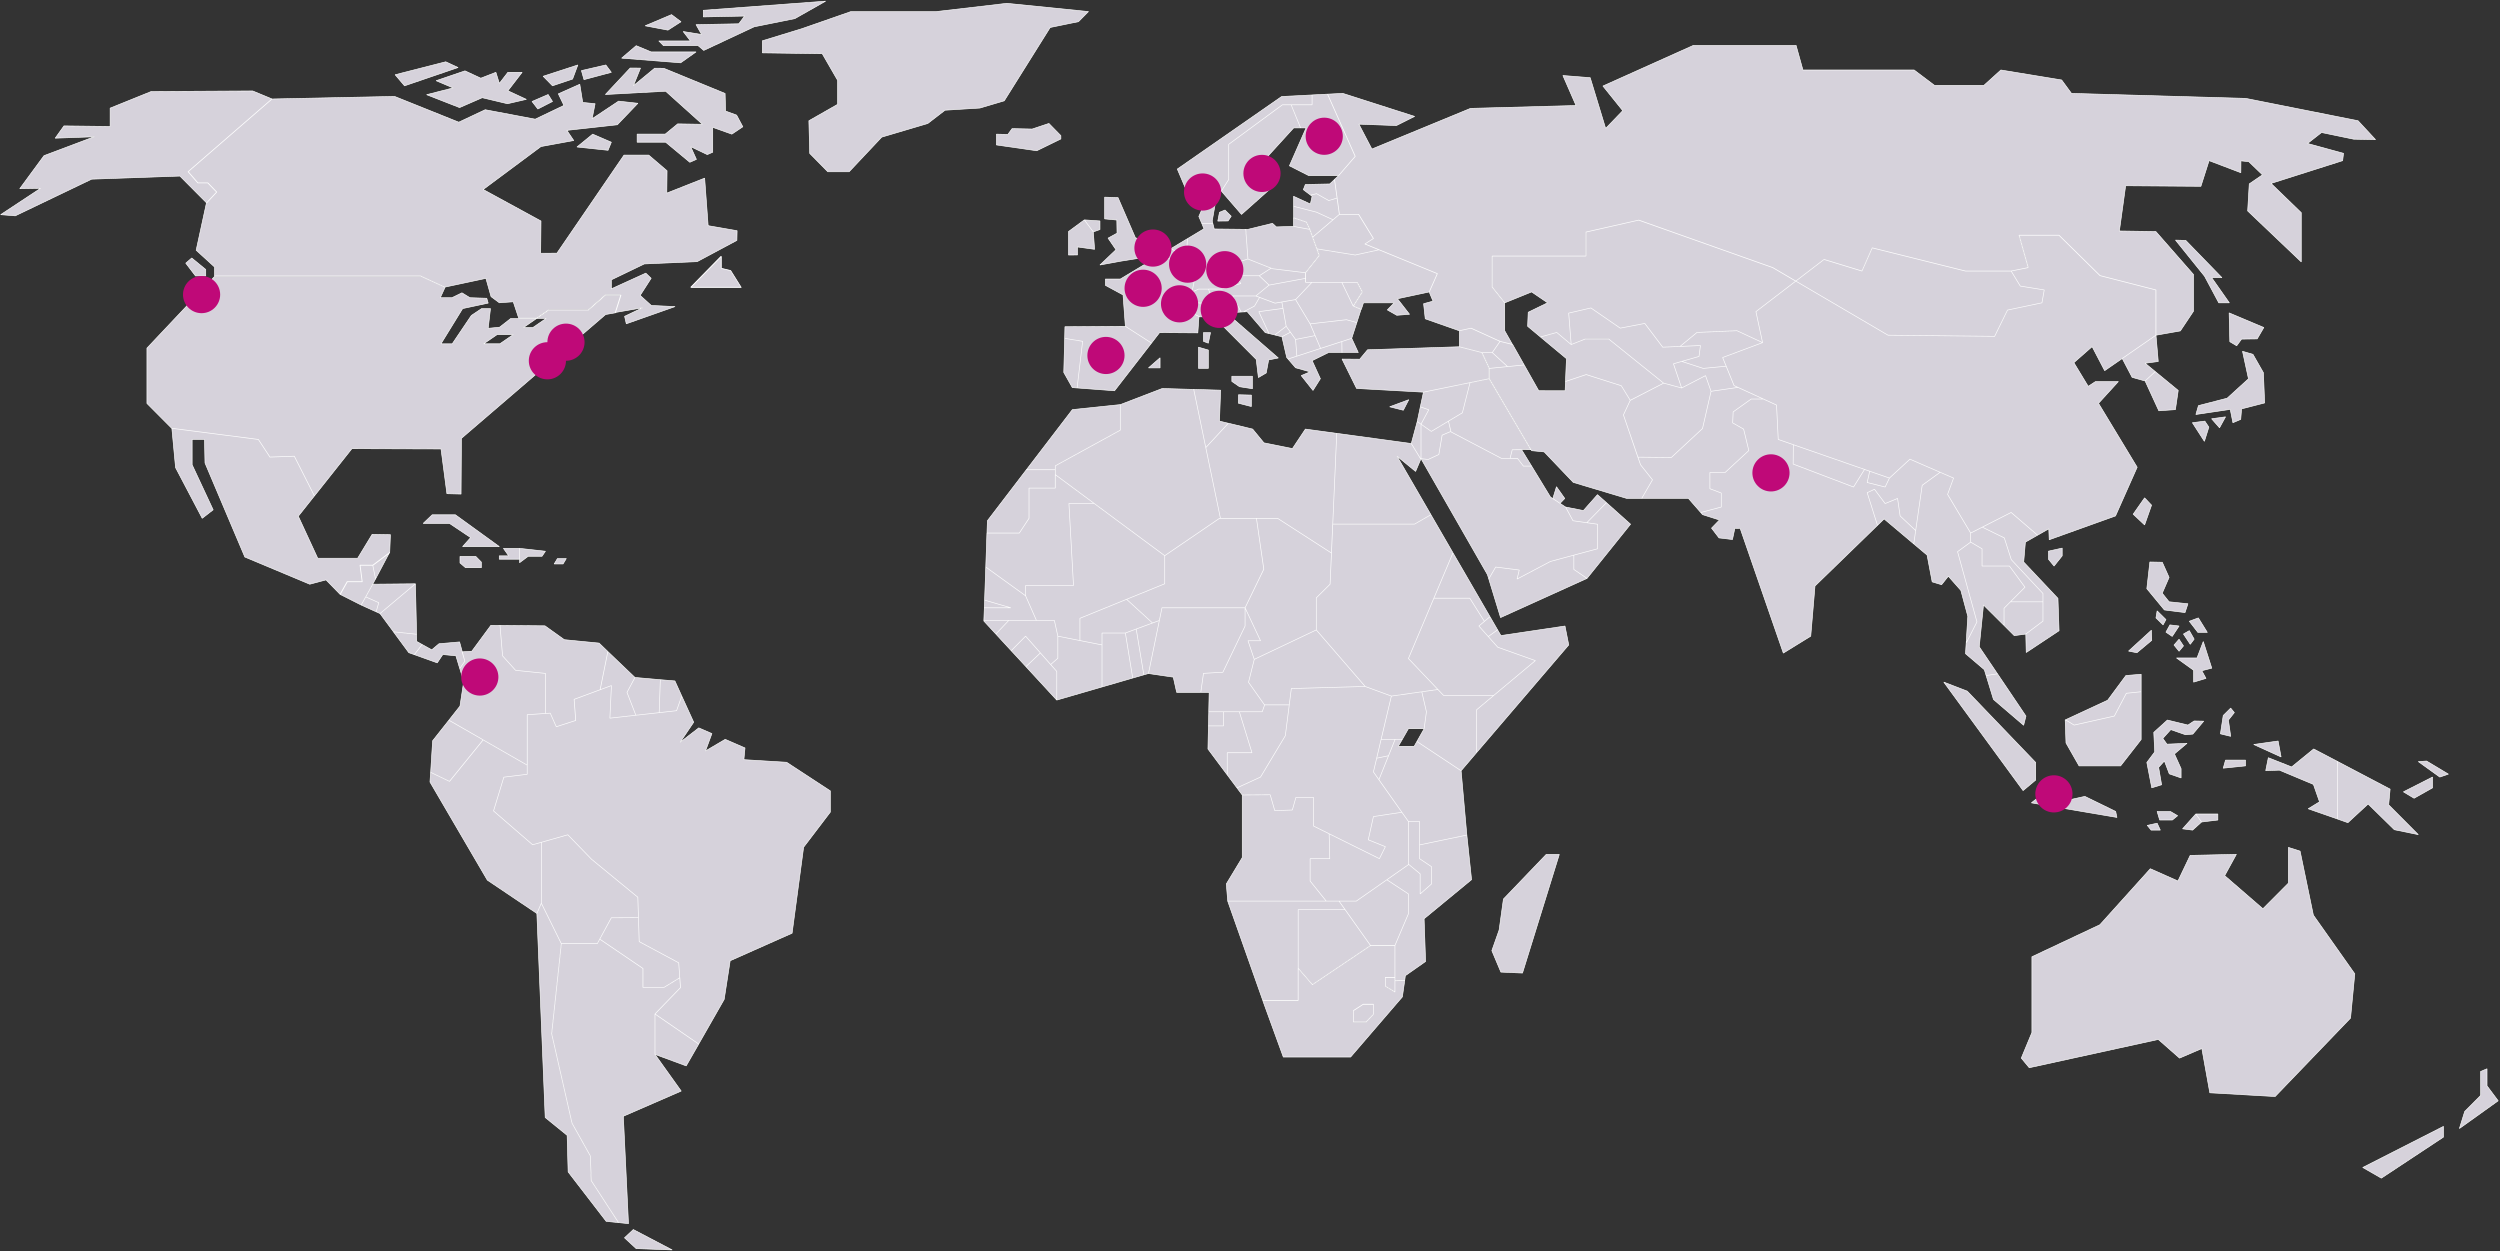<svg width="1001" height="501" viewBox="0 0 1001 501" fill="none" xmlns="http://www.w3.org/2000/svg" xmlns:xlink="http://www.w3.org/1999/xlink">
<rect x="0" y="0" width="1001" height="501" fill="#333333" stroke="none"/>
<g id="map">
<path id="Vector" d="M549.92 406.154L546.943 409.273H541.925V404.68L545.816 402.16H549.92V406.154ZM558.532 392.698V397.226L554.704 394.919V391.395H558.532V378.643H548.751L525.489 394.3L519.77 387.699V400.665H505.63L513.837 423.242H540.777L561.508 399.148L562.444 392.633L558.532 392.698V392.698ZM193.663 137.661L199.021 133.989H205.485L200.148 137.661H193.663ZM242.503 118.166L235.657 124.129H219.795L214.883 127.509H218.668L213.395 131.123H209.631L214.883 127.509H204.528L200.042 131.012L195.47 131.471L196.384 123.557H192.855L188.73 126.31L181.075 137.663H176.568L185.243 123.557L195.47 121.359L194.896 119.43L188.156 119.2L184.966 117.249L180.969 119.2H176.291L178.205 115.045L168.528 110.598H86.007L58.834 139.391V161.52L68.755 171.488L103.456 175.97L108.084 183.023L117.844 182.679L125.898 198.571L140.906 179.644L176.585 179.757L178.945 197.674L184.601 197.823L184.749 175.523L242.499 125.926L246.433 125.242L248.665 118.179H242.499L242.503 118.166ZM276.651 115.101H296.808L292.62 108.398L288.835 107.49V102.682L276.651 115.101ZM127.217 223.523L119.441 206.692L125.896 198.554L117.844 182.658L108.084 183.001L103.456 175.951L68.755 171.469L68.821 171.538L70.299 187.233L80.972 207.525L85.346 204.128L76.928 186.099V175.951H81.893L82.087 185.389L98.034 223.026L124.038 233.919L130.527 232.189L136.238 238.042L139.083 232.958H145.075L144.221 226.358H149.355L156.034 221.359L156.317 214.076L149.013 213.948L143.206 223.517L127.217 223.523ZM415.114 60.355L424.768 55.637V54.308L419.984 49.434L413.286 51.668L405.248 51.497L403.547 53.826L398.976 53.719V58.033L415.114 60.355ZM501.037 162.776L501.058 158.196L495.892 158.06L495.849 161.434L501.037 162.776ZM305.25 16.333V21.16L329.234 21.504L335.379 32.156V41.789L323.876 48.353L324.216 61.425L331.445 68.767H339.993L353.048 54.906L371.483 49.445L378.394 44.128L392.342 43.263L402.102 40.369L420.494 10.999L431.827 8.671L435.824 4.634L403.143 1.332L374.906 4.634H340.716L321.005 11.514L305.25 16.333ZM861.483 202.27L858.698 199.344L854.126 205.88L858.698 210.173L861.483 202.27ZM817.597 121.252L818.511 116.092L808.922 114.543L805.265 108.522H787L749.662 99.234L745.559 108.522L730.377 103.878L719.044 112.55L755.956 134.209L798.652 134.668L803.797 124.151L817.597 121.252ZM825.698 219.465L820.212 220.682V223.929L822.445 226.642L825.698 222.562V219.465ZM805.265 108.522L808.922 114.543L818.511 116.092L817.597 121.252L803.819 124.151L798.652 134.668L755.956 134.209L719.044 112.55L703.076 124.779L705.734 137.191L689.744 143.157L694.315 154.392L711.326 162.188L712.006 175.951L756.53 191.419L764.738 183.862L782.216 191.419L779.813 197.955L789.062 213.441L805.265 205.196L815.853 214.296L820.34 211.733L820.51 216.111L847.046 206.585L855.721 187.079L840.242 161.49L848.194 152.777H839.051L836.117 154.685L830.376 145.212L837.69 138.789L842.708 148.409L849.746 143.546L863.248 134.203V116.083L840.88 110.35L824.444 94.179H808.475L812.111 107.138L805.265 108.522ZM897.524 135.777L903.775 135.692L906.433 131.133L892.548 125.285L892.825 136.809L895.567 138.443L897.524 135.777ZM880.258 162.413L879.238 165.956L892.995 163.916L894.058 169.252L897.183 167.919L897.524 163.72L906.752 161.338L906.263 149.221L902.074 141.875L897.906 140.662L900.288 151.671L891.761 159.439L880.258 162.413ZM877.834 169.252L882.81 168.622L884.426 171.031L882.64 176.707L877.834 169.252ZM891.102 166.903L888.7 171.288L885.531 167.676L891.102 166.903ZM876.048 241.747L868.5 240.957L865.757 237.518L868.5 231.196L865.778 225.129L860.803 225.023L859.591 235.703L866.629 244.225L874.879 245.272L876.048 241.747ZM852.276 260.694L855.615 261.356L861.547 256.4L861.419 252.342L852.276 260.694ZM878.323 268.362V273.125L883.278 271.63L881.598 268.554L885.595 267.529L882.193 256.87L879.684 263.449H871.477L878.323 268.362ZM863.716 244.588L867.245 248.07L866.097 250.206L863.248 247.408L863.716 244.588ZM867.245 253.111L869.754 254.82L872.497 250.655L868.84 250.206L867.245 253.111ZM876.601 248.753L880.046 253.218H883.809L880.216 247.408L876.601 248.753ZM876.601 252.513L878.536 255.909L876.984 257.981L874.262 253.858L876.601 252.513ZM872.497 255.952L874.262 258.622L872.497 260.758L870.477 258.28L872.497 255.952ZM879.195 325.927L881.513 329.131L888.019 328.34V325.927H879.195ZM826.91 288.248L827.229 297.475L832.46 306.66H849.087L857.316 296.108V276.97L851.383 277.589L846.578 286.71L830.482 290.32L827.016 288.205L826.91 288.248ZM815.088 312.342V305.293L787.68 276.735L778.303 273.125L810.049 316.55L815.088 312.342ZM847.11 324.901L847.62 327.294L813.366 321.462L818.511 317.319L827.059 320.587L834.777 318.878L847.11 324.901ZM869.01 324.901H863.716L864.736 328.34H869.797L871.923 326.61L869.01 324.901ZM859.761 330.476L861.313 332.377H864.992L863.716 329.622L859.761 330.476ZM879.195 325.927L873.901 331.865L877.919 332.377L881.513 329.131L879.195 325.927ZM861.568 315.439L865.502 314.221L864.311 307.258L866.629 304.674L868.585 309.843L873.305 311.487V307.771L870.647 301.875L875.687 297.625L867.649 297.967L865.991 295.66L869.18 292.135L875.091 294.186L878.004 293.93L882.363 288.76L878.536 288.675L876.048 290.32L867.82 288.312L862.376 293.246L862.759 301.064L859.591 305.293L861.568 315.439ZM891.102 304.353L890.188 307.579L899.097 306.66V304.353H891.102ZM893.165 283.527L890.188 286.475L889.061 293.823L893.165 294.827L892.25 288.312L894.632 285.322L893.165 283.527ZM913.343 303.072L912.152 296.706L902.393 298.095L913.343 303.072ZM912.684 308.369L926.292 314.072L928.737 321.057L924.208 323.833L935.86 327.892V304.844L926.398 299.889L917.574 307.087L908.24 303.392L907.198 308.561L912.684 308.369ZM872.157 156.329L862.972 148.779L858.91 152.547L864.396 164.474L871.03 164.015L872.157 156.329ZM862.972 148.779L858.91 145.438L864.162 144.75L863.248 134.201L849.746 143.543L853.701 151.083L858.91 152.547L862.972 148.779ZM851.213 270.487L843.899 280.377L827.016 288.216L830.482 290.33L846.578 286.721L851.383 277.6L857.316 276.981V269.974L851.213 270.487ZM795.25 270.487L798.184 280.056L810.261 290.395L811.197 286.721L799.8 269.804L795.25 270.487ZM940.092 329.398L948.193 321.922L958.697 332.217L968.286 334.182L956.421 322.263L956.996 315.962L935.86 304.855V327.902L940.092 329.398ZM962.332 317.052L966.606 319.615L973.984 315.45V311.135L962.332 317.052ZM968.286 304.941L976.897 311.135L980.342 309.96L971.603 304.727L968.286 304.941ZM789.062 213.435L779.813 197.949L782.194 191.413L776.836 189.106L769.649 194.297L766.269 217.771L771.606 222.257L773.647 232.979L777.41 234.111L780.111 230.715L785.129 236.397L787.914 246.778L787.255 257.5L791.571 248.999L783.81 220.89L789.062 217.066V213.435ZM804.584 226.635L810.793 235.115L804.988 240.968H818.001V237.636L805.328 224.094L802.522 215.379L793.719 211.064L789.062 213.435V217.066L793.613 219.736V226.635H804.584ZM793.613 226.635V219.736L789.062 217.066L783.81 220.89L791.571 248.999L787.255 257.5L787 261.73L794.527 268.138L795.25 270.487L799.8 269.804L792.486 258.974L794.187 242.228L802.415 250.409V243.552L810.793 235.115L804.584 226.635H793.613ZM802.415 243.552V250.409L806.519 254.51L811.133 253.869L818.001 248.7V240.968H804.988L802.415 243.552ZM805.328 224.094L818.001 237.636V248.7L811.133 253.869L811.303 261.26L824.444 252.545L823.997 239.579L810.283 225.033L810.963 217.066L815.853 214.289L805.265 205.19L793.719 211.064L802.522 215.379L805.328 224.094ZM750.534 195.899L747.621 197.266L751.746 210.359L754.404 207.775L766.269 217.771L767.034 212.431L760.804 206.578L759.784 199.572L754.808 201.623L750.534 195.899ZM754.808 195.001L747.621 193.207L748.621 188.679L746.558 187.961L742.157 195.001L717.981 185.804L718.045 178.046L712.006 175.944L711.326 162.182L706.053 159.768H701.183L693.954 164.929L693.763 169.323L698.143 171.815L700.227 180.404L690.722 189.192H684.641V195.685L689.191 197.415V203.011L680.984 205.211L681.685 206.044L688.468 208.202L685.3 211.47L688.298 215.379L693.678 216.02L694.634 211.534L696.761 211.555L714.047 261.495L725.019 254.724L726.72 234.645L751.746 210.359L747.621 197.266L750.534 195.899L754.808 201.623L759.784 199.572L760.804 206.578L767.034 212.431L769.649 194.297L776.836 189.106L764.738 183.856L756.53 191.413L754.808 195.001ZM718.045 178.046L717.981 185.804L742.157 195.001L746.558 187.961L718.045 178.046ZM748.621 188.679L747.621 193.207L754.808 195.001L756.53 191.413L748.621 188.679ZM611.667 130.644L616.792 134.92L623.319 133.109L629.103 137.958L628.103 125.368L637.012 123.305L648.749 131.39L658.573 129.497L665.76 139.015L672.691 138.708L679.474 133.109L695.485 132.411L705.734 137.18L703.076 124.768L719.044 112.544L709.837 107.136L656.17 88.123L635.014 92.914V102.522H597.506V114.936L602.524 121.242L613.262 116.884L619.662 121.242L611.901 125.024L611.667 130.644ZM652.747 160.292L649.153 154.445L635.12 149.973L626.828 152.749L626.679 156.46L616.111 156.453L610.285 146.126L596.358 147.508V151.637L613.262 180.451L618.28 180.934L629.932 193.145L651.386 199.575H657.34L661.656 192.12L656.872 186.094L650.025 166.142L652.747 160.292ZM629.103 137.971L623.319 133.122L616.792 134.933L627.21 143.601L626.828 152.756L635.12 149.979L649.175 154.452L652.768 160.298L666.121 153.418L644.114 135.726H634.78L629.103 137.971ZM684.641 189.192H690.722L700.227 180.404L698.143 171.815L693.763 169.323L693.954 164.929L701.183 159.768H706.053L695.91 155.114L685.109 156.68L681.685 171.585L669.204 183.177L655.809 183.042L656.872 186.092L661.656 192.118L657.34 199.572H676.051L680.984 205.211L689.191 203.011V197.415L684.641 195.685V189.192ZM648.749 131.392L637.012 123.307L628.103 125.37L629.103 137.96L634.78 135.715H644.114L666.121 153.407L673.329 155.345L670.055 145.669L680.282 142.721L680.856 138.347L665.76 139.017L658.573 129.499L648.749 131.392ZM652.747 160.292L650.025 166.142L655.809 183.044L669.204 183.179L681.685 171.587L685.109 156.682L682.897 150.402L673.329 155.349L666.121 153.412L652.747 160.292ZM681.983 147.508L673.393 144.708L670.055 145.673L673.329 155.349L682.897 150.402L685.109 156.682L695.91 155.116L694.315 154.388L691.169 146.632L681.983 147.508ZM679.474 133.116L672.691 138.714L680.856 138.351L680.282 142.725L673.393 144.708L681.983 147.508L691.169 146.632L689.744 143.153L705.734 137.187L695.485 132.417L679.474 133.116ZM597.506 141.172L603.63 146.786L610.285 146.126L605.65 137.921L600.632 136.674L597.506 141.172ZM584.345 138.851L593.424 141.172H597.506L600.632 136.674L589.044 131.396L584.345 132.417V138.851ZM596.358 147.508L603.63 146.786L597.506 141.172H593.424L596.358 147.508ZM527.148 77.554L524.745 78.125L525.362 78.588L524.681 81.685L517.941 78.588L517.962 82.608L527.148 84.962L533.76 88.001L536.312 85.81L535.398 79.282L532.038 80.308L527.148 77.554ZM517.984 87.203L523.108 88.918L524.511 91.831L525.617 94.939L533.76 88.001L527.148 84.962L517.962 82.608L517.984 87.203ZM544.009 85.81H536.312L525.617 94.939L527.318 99.649L542.648 102.105L552.217 100.008L546.518 97.68L549.941 95.486L544.009 85.81ZM522.661 73.874L521.853 75.937L524.745 78.125L527.148 77.554L532.038 80.308L535.398 79.282L534.356 71.847L532.442 73.652L522.661 73.874ZM542.648 102.112L527.318 99.655L528.275 102.33L522.789 109.201V113.089H543.52L545.519 116.895L541.925 122.553L545.072 123.875L545.923 121.252H558.213L555.491 124.089L559.276 126.24L564.379 125.838L559.531 119.618L572.289 116.895L575.542 109.556L552.217 100.014L542.648 102.112ZM513.455 41.962L491.979 57.786V71.86L489.024 76.51L497.104 85.855L510.286 74.128L504.12 66.439L518.005 51.194H520.748L516.963 41.962H513.455ZM475.586 77.569L488.152 75.506L489.024 76.512L491.979 71.862V57.788L513.476 41.965H525.362V38.024L513.178 38.647L471.397 67.697L475.586 77.569ZM525.362 41.962H516.984L520.748 51.194H522.959L516.282 66.387L524.086 70.343H535.972L542.648 62.602L531.57 37.697L525.362 38.013V41.962ZM885.553 111.168H889.656L875.176 96.261L871.073 96.144L882.703 110.594L888.402 121.259H892.633L885.553 111.168ZM523.023 88.933L517.898 87.218L517.92 90.641L524.426 91.846L523.023 88.933ZM829.419 37.391L825.485 32.024L801.161 28.029L794.314 34.221H774.625L766.417 28.029H721.893L719.15 18.17H678.049L641.818 34.45L649.749 44.314L642.902 51.423L636.715 31.107L625.786 30.238L631.038 42.249L588.788 43.396L549.304 59.678L544.094 49.707L559.106 50.276L566.42 46.606L537.652 37.391L531.528 37.705L542.606 62.611L535.929 70.352L534.313 71.868L535.355 79.304L536.27 85.831H543.967L549.899 95.507L546.476 97.701L552.174 100.029L575.499 109.571L572.246 116.91L573.777 120.577L570.013 121.609L570.673 127.641L584.302 132.436L589.001 131.415L600.589 136.693L605.607 137.941L602.482 132.436V121.267L597.464 114.962V102.547H634.971V92.94L656.128 88.149L709.795 107.161L719.002 112.565L730.335 103.893L745.516 108.537L749.62 99.249L786.957 108.537H805.222L812.069 107.161L808.411 94.202H824.401L840.837 110.374L863.206 116.107V134.226L873.008 132.496L878.281 124.593V109.914L863.206 92.713L848.598 92.485L851.107 74.367L881.236 74.596L884.511 64.313L897.226 69.147L897.268 64.407L900.415 64.734L905.901 70.008L900.607 73.628L899.969 84.456L921.423 104.869V85.146L909.324 73.447L937.987 64.33L938.348 61.391L923.932 57.45L929.545 53.057L942.431 55.731L951.169 55.904L944.153 48.34L899.161 39.389L829.419 37.391ZM508.139 114.159L502.844 118.518L510.542 121.391L518.749 119.969L525.255 113.095H522.683V111.469L508.139 114.159ZM504.205 110.421L508.139 114.159L522.683 111.469V109.207L509.5 107.599L508.947 107.381L504.205 110.421ZM476.436 121.051L481.156 121.391L485.43 120.4L483.899 115.754H479.881L477.265 116.965L476.436 121.051ZM494.509 110.421H504.205L508.947 107.381L499.676 103.712L491.384 106.292L494.509 110.421ZM429.36 155.191L431.274 155.336L433.485 136.676L426.299 135.469L425.937 149.114L429.36 155.191ZM541.819 122.553L545.412 116.895L543.414 113.089H537.269L541.819 122.553ZM524.405 91.838L517.898 90.633L511.052 90.859L509.5 89.43L499.676 91.838L498.805 91.827L499.676 103.705L508.968 107.375L509.5 107.593L522.683 109.201L528.168 102.33L527.212 99.655L525.511 94.945L524.405 91.838ZM525.255 113.089L518.749 119.962L524.575 129.681L539.119 128.017L543.265 129.164L544.966 123.875L541.819 122.553L537.269 113.089H525.255ZM498.783 91.827L486.174 91.682L485.6 89.43H481.178L482.071 91.598L475.437 95.591L474.841 107.093L478.86 109.201L477.265 116.959L479.881 115.748H489.236L490.044 115.511L496.827 113.511L494.509 110.414L491.384 106.285L499.676 103.705L498.783 91.827ZM481.178 89.43H485.6L485.366 88.478L486.812 80.314L482.836 80.258L480.008 86.662L481.178 89.43ZM492.979 86.572L490.491 84.097L488.279 85.009L487.599 88.518L491.724 88.478L492.979 86.572ZM496.827 113.507L489.236 115.744H483.899L485.43 120.389L493.531 118.508H502.844L506.736 115.295L508.139 114.148L504.205 110.41H494.509L496.827 113.507ZM501.462 150.652H493.234V152.717L496.317 154.838L501.462 155.639V150.652ZM479.881 139.013V147.499H483.814V140.16L479.881 139.013ZM476.436 121.032L475.692 124.678L480.455 126.859H485.983L502.993 143.911L503.865 151.167L506.991 149.332L507.969 144.116L511.839 143.336L491.086 125.294L496.976 124.939L493.531 118.499L481.156 121.372L476.436 121.032ZM481.858 133.167V136.666L483.814 137.407L484.686 133.167H481.858ZM442.607 111.721V114.244L449.666 118.076L450.602 130.642L461.063 137.364L464.295 133.167L479.604 133.278L480.051 126.859H480.455L475.692 124.678L478.86 109.188L464.933 101.89L448.603 111.721H442.607ZM468.824 99.555L464.933 101.89L472.736 105.978L474.969 104.769L475.054 102.876L468.824 99.555ZM475.054 102.876L475.437 95.578L468.824 99.555L475.054 102.876ZM472.736 105.978L474.841 107.08L474.948 104.769L472.736 105.978ZM447.179 88.1L447.264 93.373L443.67 95.351L446.838 99.984L440.417 106.102L448.901 104.553L457.534 103.178L458.086 99.995H459.851L460.234 96.443L454.642 95.257L447.646 79.109L442.309 78.945V87.64L447.179 88.1ZM440.417 91.91V88.465L434.166 88.04L437.759 92.856L440.417 91.91ZM427.829 92.707V102.112L431.423 102.088V98.878L438.269 99.824L437.759 92.856L434.166 88.04L427.829 92.707ZM431.274 155.334L446.264 156.46L461.063 137.373L450.602 130.651L426.405 130.826L426.299 135.467L433.485 136.674L431.274 155.334ZM464.486 147.303V143.264L459.851 147.303H464.486ZM519.259 142.606L528.764 139.517L526.574 134.386L518.749 135.924L519.259 142.606ZM513.242 120.904L514.985 130.644L518.749 135.918L526.574 134.38L524.575 129.67L518.749 119.951L513.242 120.904ZM496.976 124.941L497.848 124.89L502.313 122.542L504.333 119.061L502.844 118.501H493.531L496.976 124.941ZM544.434 143.832L537.354 143.774L543.18 155.535L569.95 157.019L596.252 151.63V147.501L593.317 141.166L584.238 138.844L547.581 140.049L544.434 143.832ZM537.333 141.166H543.86L541.224 135.463L537.269 136.747L537.333 141.166ZM508.096 133.541L510.457 134.128L514.985 130.644L513.71 123.48L504.035 124.796L508.096 133.541ZM515.73 143.744L518.749 147.247L524.575 148.883L521.024 150.396L525.723 156.329L528.679 151.63L525.383 144.404L531.932 141.166H537.333L537.269 136.747L515.73 143.744ZM510.542 121.38L504.333 119.067L502.313 122.549L497.848 124.896L499.4 124.802L506.608 133.175L508.096 133.547L504.035 124.802L513.71 123.486L513.242 120.91L510.542 121.38ZM513.284 134.837L516.686 133.019L514.985 130.651L510.457 134.134L513.284 134.837ZM513.284 134.837L515.198 143.127L515.73 143.751L519.259 142.606L518.749 135.924L516.686 133.019L513.284 134.837ZM528.764 139.517L541.224 135.469L543.265 129.16L539.119 128.013L524.575 129.677L528.764 139.517ZM621.746 199.624L624.637 201.546L626.53 199.581L623.213 194.882L621.746 199.624ZM564.06 160.044L556.427 162.883L561.891 164.258L564.06 160.044ZM568.972 169.854V183.638L571.842 183.982L576.116 181.974L577.434 174.233L580.772 172.815L580.942 172.742L579.964 168.631L573.097 172.742L568.972 169.854ZM620.81 199.011L613.262 186.622H609.966L607.606 183.548L601.163 183.527L580.772 172.819L577.413 174.238L576.116 181.978L571.821 183.986L568.972 183.642L595.571 230.079L596.103 231.809L598.867 227.045L608.308 228.242L607.436 231.851L620.81 224.803L639.628 219.74V209.894L629.826 208.505L626.849 203.016L620.81 199.011ZM604.629 183.538L607.627 183.548L609.966 186.622H613.262L609.264 180.086H605.501L604.629 183.538ZM585.535 165.294L579.964 168.635L580.985 172.93L601.163 183.527L604.629 183.538L605.501 180.086L612.922 180.041L596.252 151.654L588.597 153.224L585.535 165.294ZM633.993 204.425L626.849 203.016L629.826 208.505L635.354 209.295L643.221 201.264L639.628 198.06L633.993 204.425ZM635.354 209.295L639.628 209.894V219.74L630.166 222.282V228.007L635.439 231.595L652.874 209.894L643.221 201.264L635.354 209.295V209.295ZM572.076 164.077L568.972 169.846L573.097 172.734L585.535 165.281L588.597 153.207L569.95 157.026L568.695 162.9L572.076 164.077ZM620.81 224.803L607.436 231.851L608.308 228.242L598.867 227.045L596.103 231.809L600.823 247.273L635.439 231.595L630.166 228.007V222.282L620.81 224.803ZM568.972 169.844L572.076 164.074L568.695 162.898L567.462 168.767L568.972 169.844ZM568.887 183.83L568.972 183.627V169.844L567.462 168.767L565.08 177.6L568.887 183.83ZM597.336 380.64L600.951 389.227L609.605 389.611L624.34 342.128H619.088L601.971 359.985L600.249 372.374L597.336 380.64ZM502.207 264.015L499.698 256.561H504.716L498.528 243.36V250.665L489.64 269.163L481.879 269.611L480.795 277.215H484.155L483.984 284.99H505.396L506.353 282.235H506.31L499.91 273.178L502.207 264.015ZM489.874 290.651H483.857L483.665 299.9L491.384 310.259V301.395H501.292L496.232 284.99H489.874V290.651ZM489.874 290.651V284.99H484.006L483.857 290.651H489.874ZM469.781 271.128L471.142 277.215H480.795L481.879 269.611L489.64 269.163L498.528 250.665V243.36H465.252L459.851 269.675L469.781 271.128ZM420.685 266.087L423.13 268.842V280.313L441.246 275.058V258.227L423.556 254.724V263.567L420.685 266.087ZM423.13 280.313V268.842L416.581 261.431L410.777 266.92L423.13 280.313ZM532.187 333.84L525.936 330.743V319.294H518.877L517.452 324.335L510.414 324.57L508.585 318.226L497.401 318.312V343.367L491.022 353.919L491.575 360.797H531.018L524.575 352.765V343.816H532.442L532.187 333.84ZM453.536 271.491L450.602 253.463H441.246V275.058L453.536 271.491ZM496.232 284.99L501.292 301.395H491.384V310.259L495.275 315.471L504.716 311.135L514.645 294.581L516.219 282.235H506.353L505.396 284.99H496.232ZM588.512 239.515L594.359 248.807L596.592 246.927L581.772 221.359L574.117 239.515H588.512ZM410.798 266.92L416.581 261.431L410.649 254.724L404.887 260.533L410.798 266.92ZM595.911 254.873L599.632 252.182L596.592 246.927L592.148 250.665L595.911 254.873ZM568.397 338.305V343.816L573.203 347.041V353.919L568.631 357.934V349.882L564.06 346.122L563.932 346.208L555.3 352.253L563.932 357.934V365.88L558.532 378.568V392.623L562.444 392.559L562.699 390.658L570.8 384.976L570.205 367.867L589.214 352.21L587.321 334.353L568.397 338.305ZM599.632 252.182L595.911 254.873L599.696 259.145L614.772 264.506L591.234 284.2V301.331L628.125 258.227L626.615 250.665L600.972 254.489L599.632 252.182ZM505.63 400.59H519.791V364.214H538.587L536.142 360.797H491.575L505.63 400.59ZM575.754 276.083L569.291 277.002L571.14 284.99L570.226 291.762L567.334 296.888L585.025 308.614L591.234 301.331V284.2L598.08 278.454H578.008L575.754 276.083ZM567.334 296.888L566.229 298.832H559.871L561.508 296.012H558.617L552.11 312.203L563.932 328.928H568.397V338.305L587.321 334.353L585.025 308.614L567.334 296.888ZM422.514 195.429H412.01V207.54L408.14 213.435H395.17L394.702 227.041L410.649 238.554V234.432H429.828L428 201.58H438.099L422.514 190.025V195.429ZM555.98 302.591L558.617 296.012H553.003L551.217 303.595L555.98 302.591ZM552.11 312.203L555.98 302.591L551.217 303.595L549.92 309.084L552.11 312.203ZM398.742 253.869L404.887 260.533L410.649 254.724L416.581 261.431L420.685 266.087L423.556 263.567V254.724L422.174 248.422H403.909L398.742 253.869ZM429.828 234.432H410.649V238.554L414.987 248.422H422.174L423.556 254.724L432.401 256.475V247.568L466.358 233.748V222.492L438.099 201.58H428L429.828 234.432ZM547.858 336.254L554.704 339.01L552.323 343.816L532.187 333.84L532.442 343.816H524.575V352.765L531.018 360.797H543.074L563.932 346.208V328.928L561.317 325.232L549.92 326.963L547.858 336.254ZM519.791 387.625L525.489 394.225L548.751 378.568L538.587 364.214H519.791V387.625ZM432.401 256.475L441.246 258.227V253.463H450.602L461.467 249.448L451.091 239.964L432.401 247.568V256.475ZM563.932 328.928V346.208L564.06 346.122L568.631 349.882V357.934L573.203 353.919V347.041L568.397 343.816V328.928H563.932ZM594.359 248.807L588.512 239.515H574.117L563.932 263.673L578.008 278.454H598.08L614.772 264.506L599.696 259.145L592.148 250.665L594.359 248.807ZM553.003 296.012H561.508L563.932 291.762H570.226L571.14 284.99L569.291 277.002L557.107 278.711L553.003 296.012ZM466.358 222.492V233.748L451.091 239.964L461.488 249.448L464.21 248.444L465.252 243.36H498.528L506.034 227.896L503.078 207.54H488.279L466.358 222.492ZM395.191 213.435H408.14L412.031 207.54V195.429H422.535V188.083H410.968L395.361 208.501L395.191 213.435ZM394.234 240.284L404.717 243.36H394.128L393.937 248.422H414.987L410.649 238.554L394.702 227.041L394.234 240.284ZM404.717 243.36L394.234 240.284L394.128 243.36H404.717ZM506.013 227.896L498.528 243.36L504.716 256.561H499.698L502.207 264.015L527.041 252.224V239.387L532.57 233.919L533.123 221.445L511.562 207.54H503.078L506.013 227.896ZM506.076 177.315L501.547 171.8L491.83 169.457L482.794 179.221L488.662 207.544H511.562L533.123 221.449L535.228 173.518L522.683 171.809L517.494 179.607L506.076 177.315ZM420.706 188.077H422.535V186.515L448.561 172.245V162.005L429.382 164.013L410.968 188.085L420.706 188.077ZM448.561 162.018V172.257L422.535 186.528V190.031L466.358 222.498L488.279 207.546H488.662L477.967 155.919L465.379 155.554L448.561 162.018ZM477.967 155.911L482.794 179.236L491.83 169.472L488.279 168.618L488.726 156.229L477.967 155.911ZM536.142 360.794L548.751 378.566H558.532L563.932 365.878V357.932L555.3 352.251L543.074 360.794H536.142ZM541.925 409.196H546.943L549.92 406.077V402.083H545.816L541.925 404.604V409.196ZM558.532 391.318H554.704V394.842L558.532 397.149V391.318ZM568.823 183.999L568.887 183.82L565.08 177.589L535.228 173.513L533.633 209.868H566.356L572.948 206.087L559.382 182.677L566.803 188.754L568.823 183.999ZM572.948 206.106L566.356 209.887H533.612L532.57 233.917L527.041 239.385V252.222L546.624 274.864L557.107 278.709L575.733 276.081L563.932 263.671L574.117 239.513L581.772 221.357L572.948 206.106ZM549.92 309.082L557.107 278.709L546.624 274.864L517.048 275.697L514.645 294.579L504.716 311.133L495.275 315.469L497.401 318.31L508.585 318.224L510.414 324.568L517.452 324.333L518.877 319.292H525.936V330.741L552.323 343.813L554.704 339.007L547.858 336.252L549.92 326.96L561.317 325.23L549.92 309.082ZM499.91 273.176L506.31 282.233H516.219L517.048 275.697L546.624 274.864L527.041 252.222L502.207 264.013L499.91 273.176ZM464.21 248.442L454.939 251.859L457.98 270.207L459.851 269.673L464.21 248.442ZM454.939 251.859L450.602 253.461L453.536 271.489L457.98 270.207L454.939 251.859ZM398.742 253.867L403.909 248.42H393.958L393.937 248.655L398.742 253.867ZM108.931 39.628L101.17 36.415L60.537 36.646L44.101 43.297V50.637L25.61 50.408L22.102 55.327L37.707 54.763L17.618 62.333L7.911 75.544L16.248 75.406L0.265 85.955L6.108 86.414L36.705 71.738L72.023 70.499L82.752 81.279L86.805 76.896L83.264 73.225H79.271L75.372 68.735L108.946 39.621L108.931 39.628ZM82.374 107.894L76.779 103.306L74.381 105.371L78.281 110.493H82.374V107.894ZM296.702 114.996L292.513 108.293L288.729 107.385V102.577L276.545 114.996H296.702ZM290.323 37.417L265.786 27.35L262.129 27.312L253.602 34.348L256.452 27.269L252.327 27.237L242.397 37.842L266.53 36.524L281.265 49.769L271.357 49.599L266.36 53.71H255.112V56.94H266.53L276.205 64.978L278.841 63.82L276.545 58.715L283.2 61.898L285.369 60.951V50.974L293.024 53.71L297.425 50.761L294.937 46.093L290.515 44.474L290.323 37.417ZM207.696 127.406H214.777L219.688 124.027H235.55L242.397 118.063H248.563L246.331 125.121L257.281 123.224L250.094 126.663L250.775 129.647L270.294 122.758L260.768 122.303L256.324 118.281L260.726 111.425L258.578 109.366L244.778 115.656V112.044L257.983 105.679L279.139 104.762L295.044 96.259L295.129 92.378L283.54 90.362L282.137 71.33L266.977 77.324L267.083 68.37L259.769 62.12H249.839L222.984 101.379L216.478 101.4L216.605 88.488L193.471 75.875L216.605 58.674L229.724 56.269L226.982 52.194L247.181 49.957L255.41 41.358L247.691 40.499L237.081 47.55L238.272 41.531L233.318 41.014L232.148 33.741L223.558 37.573L225.791 42.219L214.309 47.721L194.279 43.938L183.691 48.926L157.984 38.607L108.846 39.638L75.272 68.752L79.171 73.242H83.165L86.705 76.913L82.652 81.296L78.542 100.191L85.905 106.901V110.513H168.447L178.143 114.958L194.558 111.457L196.62 118.768L199.937 121.229L205.508 120.834L207.696 127.406ZM237.315 53.715L231.021 58.856L243.46 60.178L244.778 56.944L237.315 53.715ZM213.033 40.636L215.351 43.641L221.219 40.636L219.476 37.846L213.033 40.636ZM217.477 30.541L221.219 34.352L229.257 31.656L231.362 26.013L217.477 30.541ZM232.808 28.273L233.828 31.885L244.778 28.961L242.567 26.013L232.808 28.273ZM260.726 20.791L254.729 18.296L248.903 23.283L272.526 25.152L278.693 20.791H260.726ZM318.241 7.46L330.574 0.469L281.606 4.117V6.772L298.127 6.428L295.809 9.525L278.693 9.867L280.925 13.825L273.547 12.62L276.46 16.403H263.787L265.68 18.296H279.543L281.776 20.188L301.975 10.728L318.241 7.46ZM258.323 10.331L267.445 12.063L272.675 8.699L268.89 5.86L258.323 10.331ZM161.981 34.36L183.414 27.036L178.481 24.74L158.218 29.924L161.981 34.36ZM186.178 28.373L174.631 32.318L181.437 35.198L170.82 37.915L184.01 43.075L193.089 39.117L203.189 41.527L210.758 39.782L203.359 36.349L209.057 28.959H203.359L199.935 33.406L198.553 28.959L192.515 31.312L186.178 28.373ZM169.451 209.569H179.97L188.453 215.251L185.221 218.86H199.935L182.351 206.13H173.046L169.451 209.569ZM184.18 225.396L186.391 227.298H192.727V225.055L190.516 222.812H184.18V225.396ZM223.197 223.645L221.9 225.802H225.451L226.748 223.645H223.197ZM144.971 232.872H138.979L136.134 237.956L144.618 242.249L150.365 231.826L149.251 226.272H144.116L144.971 232.872ZM151.65 241.31L150.618 244.962L152.162 245.667L166.334 233.748L149.256 233.919L146.438 238.981L151.65 241.31ZM150.618 244.962L151.65 241.31L146.438 238.981L144.618 242.249L150.618 244.962ZM155.93 221.274L149.251 226.272L150.365 231.826L155.93 221.274ZM157.554 252.972L166.793 253.955L166.334 233.748L152.162 245.667L157.554 252.972ZM172.438 309.234L179.997 312.865L193.478 296.247L179.742 288.365L173.225 296.61L172.438 309.234ZM200.207 250.409L196.55 250.388L188.917 260.747L185.026 261.003L186.132 264.763L184.09 267.668L185.664 272.922L184.175 282.726L179.731 288.365L211.115 306.372V286.165L218.408 285.674V269.633L206.437 268.394L201.228 262.605L200.207 250.409ZM250.047 495.62L254.725 499.935L269.141 500.469L253.577 492.309L250.047 495.62ZM272.203 391.491L265.909 395.335H257.447V387.774L240.16 376.026L239.182 377.82H224.766L220.896 413.919L229.04 449.696L236.397 462.854L236.737 472.722L247.666 489.532L251.642 489.938L249.58 446.941L272.756 436.859L262.252 422.163V405.994L272.48 395.442L272.203 391.491ZM274.755 426.777L279.773 418.041L262.252 405.994V422.163L274.755 426.777ZM225.957 256.133L218.196 250.58L200.207 250.409L201.228 262.605L206.437 268.394L218.408 269.633V285.674L220.322 285.546L222.746 290.993L230.528 288.472L229.89 280.014L240.309 276.169L243.392 260.875L239.884 257.5L225.957 256.133ZM157.533 252.972L163.684 261.324L165.904 262.114L169.021 258.056L166.838 256.838L166.772 253.955L157.533 252.972ZM254.236 271.256L243.371 260.875L240.288 276.169L244.817 274.503L244.2 287.554L254.598 286.379L251.047 277.237L254.236 271.256ZM227.36 334.246L216.75 337.258V361.63L224.745 377.82H239.161L244.774 367.482L255.639 367.418L255.384 359.259L236.886 344.072L227.36 334.246ZM263.932 285.354L270.906 284.563L272.969 278.689L270.226 272.644L264.4 272.153L263.932 285.354ZM255.639 367.418L244.774 367.482L240.139 376.026L257.426 387.774V395.335H265.888L272.182 391.491L271.757 385.51L255.937 377.03L255.639 367.418ZM254.598 286.379L263.932 285.354L264.4 272.153L254.236 271.256L251.047 277.237L254.598 286.379ZM298.293 299.472L290.383 296.034L282.473 300.69L285.046 293.727L279.794 291.441L272.331 297.208L277.753 289.177L272.969 278.689L270.906 284.563L244.2 287.554L244.817 274.503L240.288 276.169L229.869 280.014L230.507 288.472L222.725 290.993L220.301 285.546L211.094 286.165V310.024L201.738 311.178L197.613 324.698L213.263 338.241L227.36 334.246L236.886 344.072L255.384 359.259L255.937 377.03L271.757 385.51L272.458 395.442L262.231 405.994L279.751 418.041L289.958 400.163L292.36 384.677L317.153 373.655L321.767 339.223L332.462 325.168V316.667L314.963 305.218L297.846 304.172L298.293 299.472ZM175.777 257.757L172.872 260.192L169.019 258.056L165.902 262.114L175.073 265.403L177.295 262.071L182.547 262.584L184.078 267.668L186.119 264.763L185.162 261.238L184.014 257.03L175.777 257.757ZM201.738 311.178L211.094 310.024V306.372L193.446 296.247L179.965 312.865L172.406 309.234L172.164 313.121L195.128 352.402L214.966 365.752L216.752 361.63V337.258L213.265 338.241L197.616 324.698L201.738 311.178ZM229.018 449.696L220.875 413.919L224.745 377.82L216.75 361.63L214.964 365.752L218.302 447.454L227.084 454.588L227.488 469.241L242.712 489.02L247.645 489.532L236.716 472.722L236.375 462.854L229.018 449.696ZM218.387 220.719L208.032 219.565V225.311L211.498 222.727H217.026L218.387 220.719ZM208.032 223.901V219.565H201.568L203.673 222.556H199.91V223.901H208.032Z" fill="#D6D2DB" stroke="#fff" stroke-width="0.25" stroke-linejoin="bevel"/>
<path id="Vector_2" d="M986.87 445.029L984.743 451.864L1000.27 440.757L995.8 434.776V427.941L993.249 429.009V438.621L986.87 445.029ZM946.045 467.457L978.365 451.01V455.282L953.487 471.729L946.045 467.457ZM813.578 383.086L840.795 370.27L860.994 347.842L872.051 352.755L876.941 342.502L895.44 342.075L890.762 350.619L906.071 363.862L916.277 353.609V339.298L920.955 340.793L926.271 366.425L942.856 389.921L941.155 407.649L910.962 439.048L884.809 437.553L881.619 419.825L872.689 423.669L864.184 416.193L812.515 427.514L809.326 423.669L813.578 413.417V383.086Z" fill="#D6D2DB" stroke="#fff" stroke-width="0.25" stroke-linejoin="bevel"/>
</g>
<g id="cities">
<a xlink:href="#oslo" xlink:title="Oslo">
    <circle id="c_oslo" cx="481.524" cy="76.882" r="7.442" fill="#BF0978"/>
</a>
<a xlink:href="#newyork" xlink:title="New York">
<circle id="c_newyork" cx="219.175" cy="144.456" r="7.442" fill="#BF0978"/>
</a>
<a xlink:href="#boston" xlink:title="Boston">
<circle id="c_boston" cx="226.617" cy="137.015" r="7.442" fill="#BF0978"/>
</a>
<a xlink:href="#medellin" xlink:title="Medellin">
<circle id="c_medellin" cx="192.115" cy="271.08" r="7.442" fill="#BF0978"/>
</a>
<a xlink:href="#portland" xlink:title="Portland">
<circle id="c_portland" cx="80.714" cy="117.957" r="7.442" fill="#BF0978"/>
</a>
<a xlink:href="#stockholm" xlink:title="Stockholm">
<circle id="c_stockholm" cx="505.299" cy="69.44" r="7.442" fill="#BF0978"/>
</a>
<a xlink:href="#kajaani" xlink:title="Kajaani">
<circle id="c_kajaani" cx="530.223" cy="54.556" r="7.442" fill="#BF0978"/>
</a>
<a xlink:href="#nuremburg" xlink:title="Nuremburg">
<circle id="c_nuremburg" cx="472.291" cy="121.652" r="7.442" fill="#BF0978"/>
</a>
<a xlink:href="#strasbourg" xlink:title="Strasbourg">
<circle id="c_strasbourg" cx="475.531" cy="105.768" r="7.442" fill="#BF0978"/>
</a>
<a xlink:href="#ghent" xlink:title="Ghent">
<circle id="c_ghent" cx="461.647" cy="99.326" r="7.442" fill="#BF0978"/>
</a>
<a xlink:href="#freiburg" xlink:title="Freiburg">
<circle id="c_freiburg" cx="490.415" cy="107.985" r="7.442" fill="#BF0978"/>
</a>
<a xlink:href="#paris" xlink:title="Paris">
<circle id="c_paris" cx="457.709" cy="115.427" r="7.442" fill="#BF0978"/>
</a>
<a xlink:href="#newdelhi" xlink:title="New Delhi">
<circle id="c_newdelhi" cx="709.098" cy="189.341" r="7.442" fill="#BF0978"/>
</a>
<a xlink:href="#jakarta" xlink:title="Jakarta">
<circle id="c_jakarta" cx="822.385" cy="317.865" r="7.442" fill="#BF0978"/>
</a>
<a xlink:href="#milan" xlink:title="Milan">
<circle id="c_milan" cx="488.175" cy="123.868" r="7.442" fill="#BF0978"/>
</a>
<a xlink:href="#madrid" xlink:title="Madrid">
<circle id="c_madrid" cx="442.825" cy="142.33" r="7.442" fill="#BF0978"/>
</a>
</g>
</svg>